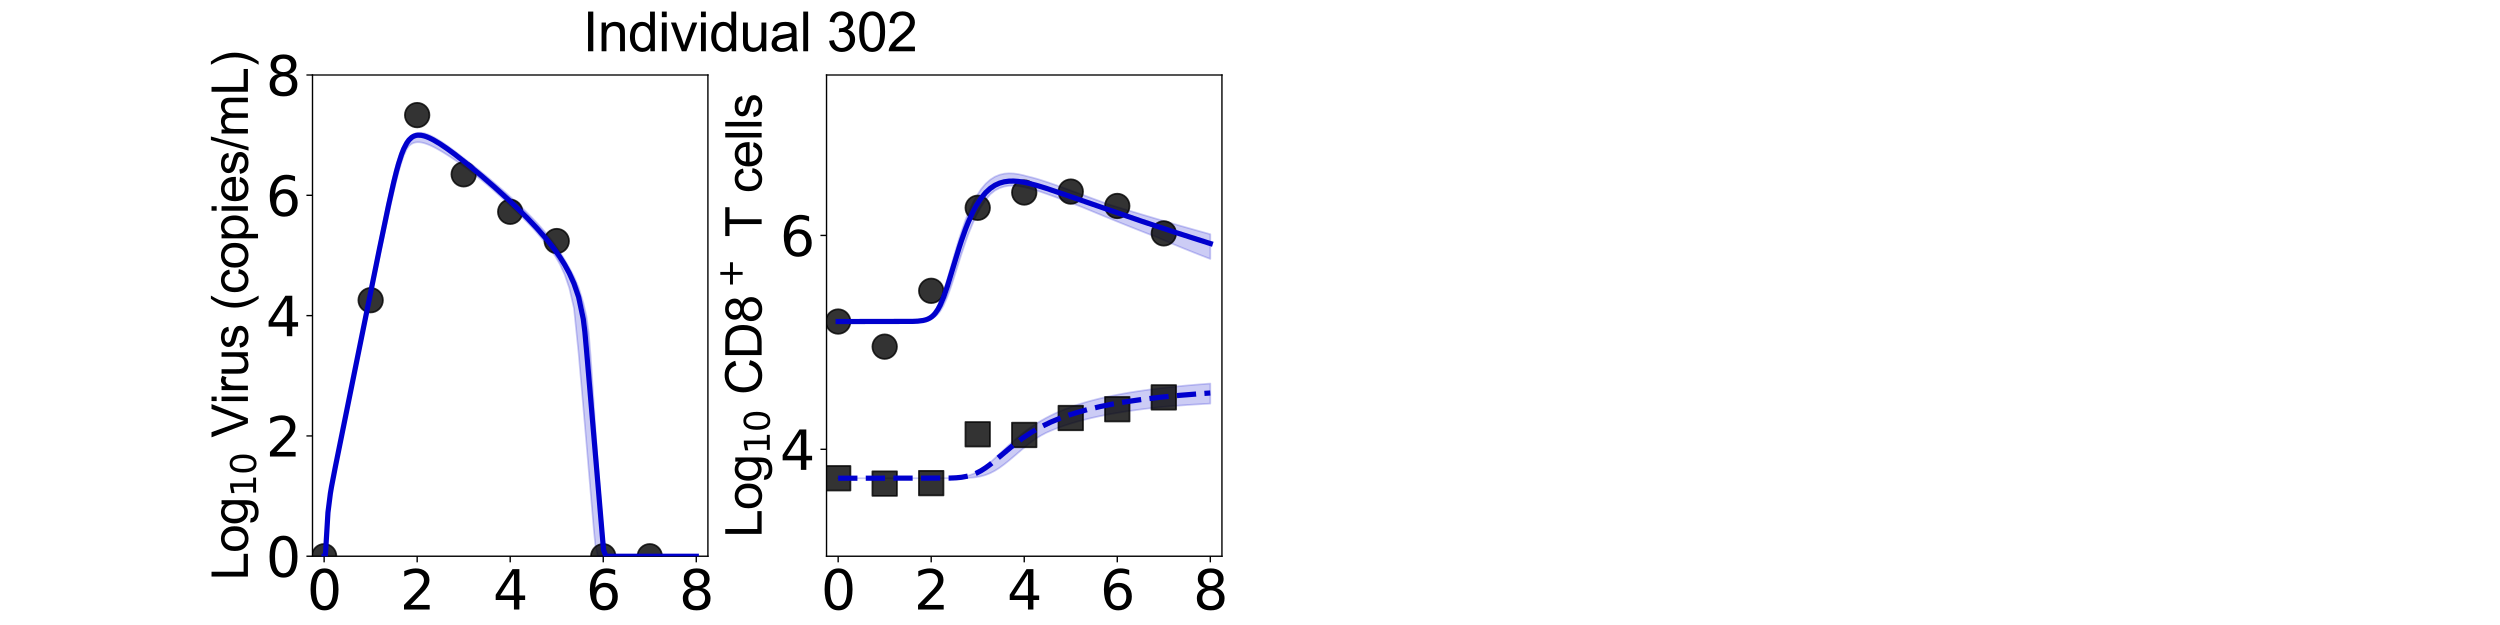 <?xml version="1.0" encoding="utf-8" standalone="no"?>
<!DOCTYPE svg PUBLIC "-//W3C//DTD SVG 1.1//EN"
  "http://www.w3.org/Graphics/SVG/1.1/DTD/svg11.dtd">
<svg xmlns:xlink="http://www.w3.org/1999/xlink" width="1440pt" height="360pt" viewBox="0 0 1440 360" xmlns="http://www.w3.org/2000/svg" version="1.1">
 <defs>
  <style type="text/css">*{stroke-linejoin: round; stroke-linecap: butt}</style>
 </defs>
 <g id="figure_1">
  <g id="patch_1">
   <path d="M 0 360 
L 1440 360 
L 1440 0 
L 0 0 
L 0 360 
z
" style="fill: none"/>
  </g>
  <g id="axes_1">
   <g id="patch_2">
    <path d="M 180 320.4 
L 407.755 320.4 
L 407.755 43.2 
L 180 43.2 
L 180 320.4 
z
" style="fill: none"/>
   </g>
   <g id="matplotlib.axis_1">
    <g id="xtick_1">
     <g id="line2d_1">
      <defs>
       <path id="m6533cc712d" d="M 0 0 
L 0 3.5 
" style="stroke: #000000; stroke-width: 0.8"/>
      </defs>
      <g>
       <use xlink:href="#m6533cc712d" x="186.699" y="320.4" style="stroke: #000000; stroke-width: 0.8"/>
      </g>
     </g>
     <g id="text_1">
      <!-- 0 -->
      <g transform="translate(176.773 351.107) scale(0.312 -0.312)">
       <defs>
        <path id="DejaVuSans-30" d="M 2034 4250 
Q 1547 4250 1301 3770 
Q 1056 3291 1056 2328 
Q 1056 1369 1301 889 
Q 1547 409 2034 409 
Q 2525 409 2770 889 
Q 3016 1369 3016 2328 
Q 3016 3291 2770 3770 
Q 2525 4250 2034 4250 
z
M 2034 4750 
Q 2819 4750 3233 4129 
Q 3647 3509 3647 2328 
Q 3647 1150 3233 529 
Q 2819 -91 2034 -91 
Q 1250 -91 836 529 
Q 422 1150 422 2328 
Q 422 3509 836 4129 
Q 1250 4750 2034 4750 
z
" transform="scale(0.016)"/>
       </defs>
       <use xlink:href="#DejaVuSans-30"/>
      </g>
     </g>
    </g>
    <g id="xtick_2">
     <g id="line2d_2">
      <g>
       <use xlink:href="#m6533cc712d" x="240.288" y="320.4" style="stroke: #000000; stroke-width: 0.8"/>
      </g>
     </g>
     <g id="text_2">
      <!-- 2 -->
      <g transform="translate(230.363 351.107) scale(0.312 -0.312)">
       <defs>
        <path id="DejaVuSans-32" d="M 1228 531 
L 3431 531 
L 3431 0 
L 469 0 
L 469 531 
Q 828 903 1448 1529 
Q 2069 2156 2228 2338 
Q 2531 2678 2651 2914 
Q 2772 3150 2772 3378 
Q 2772 3750 2511 3984 
Q 2250 4219 1831 4219 
Q 1534 4219 1204 4116 
Q 875 4013 500 3803 
L 500 4441 
Q 881 4594 1212 4672 
Q 1544 4750 1819 4750 
Q 2544 4750 2975 4387 
Q 3406 4025 3406 3419 
Q 3406 3131 3298 2873 
Q 3191 2616 2906 2266 
Q 2828 2175 2409 1742 
Q 1991 1309 1228 531 
z
" transform="scale(0.016)"/>
       </defs>
       <use xlink:href="#DejaVuSans-32"/>
      </g>
     </g>
    </g>
    <g id="xtick_3">
     <g id="line2d_3">
      <g>
       <use xlink:href="#m6533cc712d" x="293.878" y="320.4" style="stroke: #000000; stroke-width: 0.8"/>
      </g>
     </g>
     <g id="text_3">
      <!-- 4 -->
      <g transform="translate(283.952 351.107) scale(0.312 -0.312)">
       <defs>
        <path id="DejaVuSans-34" d="M 2419 4116 
L 825 1625 
L 2419 1625 
L 2419 4116 
z
M 2253 4666 
L 3047 4666 
L 3047 1625 
L 3713 1625 
L 3713 1100 
L 3047 1100 
L 3047 0 
L 2419 0 
L 2419 1100 
L 313 1100 
L 313 1709 
L 2253 4666 
z
" transform="scale(0.016)"/>
       </defs>
       <use xlink:href="#DejaVuSans-34"/>
      </g>
     </g>
    </g>
    <g id="xtick_4">
     <g id="line2d_4">
      <g>
       <use xlink:href="#m6533cc712d" x="347.467" y="320.4" style="stroke: #000000; stroke-width: 0.8"/>
      </g>
     </g>
     <g id="text_4">
      <!-- 6 -->
      <g transform="translate(337.541 351.107) scale(0.312 -0.312)">
       <defs>
        <path id="DejaVuSans-36" d="M 2113 2584 
Q 1688 2584 1439 2293 
Q 1191 2003 1191 1497 
Q 1191 994 1439 701 
Q 1688 409 2113 409 
Q 2538 409 2786 701 
Q 3034 994 3034 1497 
Q 3034 2003 2786 2293 
Q 2538 2584 2113 2584 
z
M 3366 4563 
L 3366 3988 
Q 3128 4100 2886 4159 
Q 2644 4219 2406 4219 
Q 1781 4219 1451 3797 
Q 1122 3375 1075 2522 
Q 1259 2794 1537 2939 
Q 1816 3084 2150 3084 
Q 2853 3084 3261 2657 
Q 3669 2231 3669 1497 
Q 3669 778 3244 343 
Q 2819 -91 2113 -91 
Q 1303 -91 875 529 
Q 447 1150 447 2328 
Q 447 3434 972 4092 
Q 1497 4750 2381 4750 
Q 2619 4750 2861 4703 
Q 3103 4656 3366 4563 
z
" transform="scale(0.016)"/>
       </defs>
       <use xlink:href="#DejaVuSans-36"/>
      </g>
     </g>
    </g>
    <g id="xtick_5">
     <g id="line2d_5">
      <g>
       <use xlink:href="#m6533cc712d" x="401.056" y="320.4" style="stroke: #000000; stroke-width: 0.8"/>
      </g>
     </g>
     <g id="text_5">
      <!-- 8 -->
      <g transform="translate(391.131 351.107) scale(0.312 -0.312)">
       <defs>
        <path id="DejaVuSans-38" d="M 2034 2216 
Q 1584 2216 1326 1975 
Q 1069 1734 1069 1313 
Q 1069 891 1326 650 
Q 1584 409 2034 409 
Q 2484 409 2743 651 
Q 3003 894 3003 1313 
Q 3003 1734 2745 1975 
Q 2488 2216 2034 2216 
z
M 1403 2484 
Q 997 2584 770 2862 
Q 544 3141 544 3541 
Q 544 4100 942 4425 
Q 1341 4750 2034 4750 
Q 2731 4750 3128 4425 
Q 3525 4100 3525 3541 
Q 3525 3141 3298 2862 
Q 3072 2584 2669 2484 
Q 3125 2378 3379 2068 
Q 3634 1759 3634 1313 
Q 3634 634 3220 271 
Q 2806 -91 2034 -91 
Q 1263 -91 848 271 
Q 434 634 434 1313 
Q 434 1759 690 2068 
Q 947 2378 1403 2484 
z
M 1172 3481 
Q 1172 3119 1398 2916 
Q 1625 2713 2034 2713 
Q 2441 2713 2670 2916 
Q 2900 3119 2900 3481 
Q 2900 3844 2670 4047 
Q 2441 4250 2034 4250 
Q 1625 4250 1398 4047 
Q 1172 3844 1172 3481 
z
" transform="scale(0.016)"/>
       </defs>
       <use xlink:href="#DejaVuSans-38"/>
      </g>
     </g>
    </g>
    <g id="text_6">
     <!-- Time (d) -->
     <g transform="translate(241.191 382.416) scale(0.286 -0.286)">
      <defs>
       <path id="ArialMT-54" d="M 1659 0 
L 1659 4041 
L 150 4041 
L 150 4581 
L 3781 4581 
L 3781 4041 
L 2266 4041 
L 2266 0 
L 1659 0 
z
" transform="scale(0.016)"/>
       <path id="ArialMT-69" d="M 425 3934 
L 425 4581 
L 988 4581 
L 988 3934 
L 425 3934 
z
M 425 0 
L 425 3319 
L 988 3319 
L 988 0 
L 425 0 
z
" transform="scale(0.016)"/>
       <path id="ArialMT-6d" d="M 422 0 
L 422 3319 
L 925 3319 
L 925 2853 
Q 1081 3097 1340 3245 
Q 1600 3394 1931 3394 
Q 2300 3394 2536 3241 
Q 2772 3088 2869 2813 
Q 3263 3394 3894 3394 
Q 4388 3394 4653 3120 
Q 4919 2847 4919 2278 
L 4919 0 
L 4359 0 
L 4359 2091 
Q 4359 2428 4304 2576 
Q 4250 2725 4106 2815 
Q 3963 2906 3769 2906 
Q 3419 2906 3187 2673 
Q 2956 2441 2956 1928 
L 2956 0 
L 2394 0 
L 2394 2156 
Q 2394 2531 2256 2718 
Q 2119 2906 1806 2906 
Q 1569 2906 1367 2781 
Q 1166 2656 1075 2415 
Q 984 2175 984 1722 
L 984 0 
L 422 0 
z
" transform="scale(0.016)"/>
       <path id="ArialMT-65" d="M 2694 1069 
L 3275 997 
Q 3138 488 2766 206 
Q 2394 -75 1816 -75 
Q 1088 -75 661 373 
Q 234 822 234 1631 
Q 234 2469 665 2931 
Q 1097 3394 1784 3394 
Q 2450 3394 2872 2941 
Q 3294 2488 3294 1666 
Q 3294 1616 3291 1516 
L 816 1516 
Q 847 969 1125 678 
Q 1403 388 1819 388 
Q 2128 388 2347 550 
Q 2566 713 2694 1069 
z
M 847 1978 
L 2700 1978 
Q 2663 2397 2488 2606 
Q 2219 2931 1791 2931 
Q 1403 2931 1139 2672 
Q 875 2413 847 1978 
z
" transform="scale(0.016)"/>
       <path id="ArialMT-20" transform="scale(0.016)"/>
       <path id="ArialMT-28" d="M 1497 -1347 
Q 1031 -759 709 28 
Q 388 816 388 1659 
Q 388 2403 628 3084 
Q 909 3875 1497 4659 
L 1900 4659 
Q 1522 4009 1400 3731 
Q 1209 3300 1100 2831 
Q 966 2247 966 1656 
Q 966 153 1900 -1347 
L 1497 -1347 
z
" transform="scale(0.016)"/>
       <path id="ArialMT-64" d="M 2575 0 
L 2575 419 
Q 2259 -75 1647 -75 
Q 1250 -75 917 144 
Q 584 363 401 755 
Q 219 1147 219 1656 
Q 219 2153 384 2558 
Q 550 2963 881 3178 
Q 1213 3394 1622 3394 
Q 1922 3394 2156 3267 
Q 2391 3141 2538 2938 
L 2538 4581 
L 3097 4581 
L 3097 0 
L 2575 0 
z
M 797 1656 
Q 797 1019 1065 703 
Q 1334 388 1700 388 
Q 2069 388 2326 689 
Q 2584 991 2584 1609 
Q 2584 2291 2321 2609 
Q 2059 2928 1675 2928 
Q 1300 2928 1048 2622 
Q 797 2316 797 1656 
z
" transform="scale(0.016)"/>
       <path id="ArialMT-29" d="M 791 -1347 
L 388 -1347 
Q 1322 153 1322 1656 
Q 1322 2244 1188 2822 
Q 1081 3291 891 3722 
Q 769 4003 388 4659 
L 791 4659 
Q 1378 3875 1659 3084 
Q 1900 2403 1900 1659 
Q 1900 816 1576 28 
Q 1253 -759 791 -1347 
z
" transform="scale(0.016)"/>
      </defs>
      <use xlink:href="#ArialMT-54"/>
      <use xlink:href="#ArialMT-69" transform="translate(57.334 0)"/>
      <use xlink:href="#ArialMT-6d" transform="translate(79.551 0)"/>
      <use xlink:href="#ArialMT-65" transform="translate(162.852 0)"/>
      <use xlink:href="#ArialMT-20" transform="translate(218.467 0)"/>
      <use xlink:href="#ArialMT-28" transform="translate(246.25 0)"/>
      <use xlink:href="#ArialMT-64" transform="translate(279.551 0)"/>
      <use xlink:href="#ArialMT-29" transform="translate(335.166 0)"/>
     </g>
    </g>
   </g>
   <g id="matplotlib.axis_2">
    <g id="ytick_1">
     <g id="line2d_6">
      <defs>
       <path id="md45d9831b0" d="M 0 0 
L -3.5 0 
" style="stroke: #000000; stroke-width: 0.8"/>
      </defs>
      <g>
       <use xlink:href="#md45d9831b0" x="180" y="320.4" style="stroke: #000000; stroke-width: 0.8"/>
      </g>
     </g>
     <g id="text_7">
      <!-- 0 -->
      <g transform="translate(153.149 332.254) scale(0.312 -0.312)">
       <use xlink:href="#DejaVuSans-30"/>
      </g>
     </g>
    </g>
    <g id="ytick_2">
     <g id="line2d_7">
      <g>
       <use xlink:href="#md45d9831b0" x="180" y="251.1" style="stroke: #000000; stroke-width: 0.8"/>
      </g>
     </g>
     <g id="text_8">
      <!-- 2 -->
      <g transform="translate(153.149 262.954) scale(0.312 -0.312)">
       <use xlink:href="#DejaVuSans-32"/>
      </g>
     </g>
    </g>
    <g id="ytick_3">
     <g id="line2d_8">
      <g>
       <use xlink:href="#md45d9831b0" x="180" y="181.8" style="stroke: #000000; stroke-width: 0.8"/>
      </g>
     </g>
     <g id="text_9">
      <!-- 4 -->
      <g transform="translate(153.149 193.654) scale(0.312 -0.312)">
       <use xlink:href="#DejaVuSans-34"/>
      </g>
     </g>
    </g>
    <g id="ytick_4">
     <g id="line2d_9">
      <g>
       <use xlink:href="#md45d9831b0" x="180" y="112.5" style="stroke: #000000; stroke-width: 0.8"/>
      </g>
     </g>
     <g id="text_10">
      <!-- 6 -->
      <g transform="translate(153.149 124.354) scale(0.312 -0.312)">
       <use xlink:href="#DejaVuSans-36"/>
      </g>
     </g>
    </g>
    <g id="ytick_5">
     <g id="line2d_10">
      <g>
       <use xlink:href="#md45d9831b0" x="180" y="43.2" style="stroke: #000000; stroke-width: 0.8"/>
      </g>
     </g>
     <g id="text_11">
      <!-- 8 -->
      <g transform="translate(153.149 55.054) scale(0.312 -0.312)">
       <use xlink:href="#DejaVuSans-38"/>
      </g>
     </g>
    </g>
    <g id="text_12">
     <!-- Log$_{10}$ Virus (copies/mL) -->
     <g transform="translate(142.857 334.238) rotate(-90) scale(0.286 -0.286)">
      <defs>
       <path id="ArialMT-4c" d="M 469 0 
L 469 4581 
L 1075 4581 
L 1075 541 
L 3331 541 
L 3331 0 
L 469 0 
z
" transform="scale(0.016)"/>
       <path id="ArialMT-6f" d="M 213 1659 
Q 213 2581 725 3025 
Q 1153 3394 1769 3394 
Q 2453 3394 2887 2945 
Q 3322 2497 3322 1706 
Q 3322 1066 3130 698 
Q 2938 331 2570 128 
Q 2203 -75 1769 -75 
Q 1072 -75 642 372 
Q 213 819 213 1659 
z
M 791 1659 
Q 791 1022 1069 705 
Q 1347 388 1769 388 
Q 2188 388 2466 706 
Q 2744 1025 2744 1678 
Q 2744 2294 2464 2611 
Q 2184 2928 1769 2928 
Q 1347 2928 1069 2612 
Q 791 2297 791 1659 
z
" transform="scale(0.016)"/>
       <path id="ArialMT-67" d="M 319 -275 
L 866 -356 
Q 900 -609 1056 -725 
Q 1266 -881 1628 -881 
Q 2019 -881 2231 -725 
Q 2444 -569 2519 -288 
Q 2563 -116 2559 434 
Q 2191 0 1641 0 
Q 956 0 581 494 
Q 206 988 206 1678 
Q 206 2153 378 2554 
Q 550 2956 876 3175 
Q 1203 3394 1644 3394 
Q 2231 3394 2613 2919 
L 2613 3319 
L 3131 3319 
L 3131 450 
Q 3131 -325 2973 -648 
Q 2816 -972 2473 -1159 
Q 2131 -1347 1631 -1347 
Q 1038 -1347 672 -1080 
Q 306 -813 319 -275 
z
M 784 1719 
Q 784 1066 1043 766 
Q 1303 466 1694 466 
Q 2081 466 2343 764 
Q 2606 1063 2606 1700 
Q 2606 2309 2336 2618 
Q 2066 2928 1684 2928 
Q 1309 2928 1046 2623 
Q 784 2319 784 1719 
z
" transform="scale(0.016)"/>
       <path id="DejaVuSans-31" d="M 794 531 
L 1825 531 
L 1825 4091 
L 703 3866 
L 703 4441 
L 1819 4666 
L 2450 4666 
L 2450 531 
L 3481 531 
L 3481 0 
L 794 0 
L 794 531 
z
" transform="scale(0.016)"/>
       <path id="ArialMT-56" d="M 1803 0 
L 28 4581 
L 684 4581 
L 1875 1253 
Q 2019 853 2116 503 
Q 2222 878 2363 1253 
L 3600 4581 
L 4219 4581 
L 2425 0 
L 1803 0 
z
" transform="scale(0.016)"/>
       <path id="ArialMT-72" d="M 416 0 
L 416 3319 
L 922 3319 
L 922 2816 
Q 1116 3169 1280 3281 
Q 1444 3394 1641 3394 
Q 1925 3394 2219 3213 
L 2025 2691 
Q 1819 2813 1613 2813 
Q 1428 2813 1281 2702 
Q 1134 2591 1072 2394 
Q 978 2094 978 1738 
L 978 0 
L 416 0 
z
" transform="scale(0.016)"/>
       <path id="ArialMT-75" d="M 2597 0 
L 2597 488 
Q 2209 -75 1544 -75 
Q 1250 -75 995 37 
Q 741 150 617 320 
Q 494 491 444 738 
Q 409 903 409 1263 
L 409 3319 
L 972 3319 
L 972 1478 
Q 972 1038 1006 884 
Q 1059 663 1231 536 
Q 1403 409 1656 409 
Q 1909 409 2131 539 
Q 2353 669 2445 892 
Q 2538 1116 2538 1541 
L 2538 3319 
L 3100 3319 
L 3100 0 
L 2597 0 
z
" transform="scale(0.016)"/>
       <path id="ArialMT-73" d="M 197 991 
L 753 1078 
Q 800 744 1014 566 
Q 1228 388 1613 388 
Q 2000 388 2187 545 
Q 2375 703 2375 916 
Q 2375 1106 2209 1216 
Q 2094 1291 1634 1406 
Q 1016 1563 777 1677 
Q 538 1791 414 1992 
Q 291 2194 291 2438 
Q 291 2659 392 2848 
Q 494 3038 669 3163 
Q 800 3259 1026 3326 
Q 1253 3394 1513 3394 
Q 1903 3394 2198 3281 
Q 2494 3169 2634 2976 
Q 2775 2784 2828 2463 
L 2278 2388 
Q 2241 2644 2061 2787 
Q 1881 2931 1553 2931 
Q 1166 2931 1000 2803 
Q 834 2675 834 2503 
Q 834 2394 903 2306 
Q 972 2216 1119 2156 
Q 1203 2125 1616 2013 
Q 2213 1853 2448 1751 
Q 2684 1650 2818 1456 
Q 2953 1263 2953 975 
Q 2953 694 2789 445 
Q 2625 197 2315 61 
Q 2006 -75 1616 -75 
Q 969 -75 630 194 
Q 291 463 197 991 
z
" transform="scale(0.016)"/>
       <path id="ArialMT-63" d="M 2588 1216 
L 3141 1144 
Q 3050 572 2676 248 
Q 2303 -75 1759 -75 
Q 1078 -75 664 370 
Q 250 816 250 1647 
Q 250 2184 428 2587 
Q 606 2991 970 3192 
Q 1334 3394 1763 3394 
Q 2303 3394 2647 3120 
Q 2991 2847 3088 2344 
L 2541 2259 
Q 2463 2594 2264 2762 
Q 2066 2931 1784 2931 
Q 1359 2931 1093 2626 
Q 828 2322 828 1663 
Q 828 994 1084 691 
Q 1341 388 1753 388 
Q 2084 388 2306 591 
Q 2528 794 2588 1216 
z
" transform="scale(0.016)"/>
       <path id="ArialMT-70" d="M 422 -1272 
L 422 3319 
L 934 3319 
L 934 2888 
Q 1116 3141 1344 3267 
Q 1572 3394 1897 3394 
Q 2322 3394 2647 3175 
Q 2972 2956 3137 2557 
Q 3303 2159 3303 1684 
Q 3303 1175 3120 767 
Q 2938 359 2589 142 
Q 2241 -75 1856 -75 
Q 1575 -75 1351 44 
Q 1128 163 984 344 
L 984 -1272 
L 422 -1272 
z
M 931 1641 
Q 931 1000 1190 694 
Q 1450 388 1819 388 
Q 2194 388 2461 705 
Q 2728 1022 2728 1688 
Q 2728 2322 2467 2637 
Q 2206 2953 1844 2953 
Q 1484 2953 1207 2617 
Q 931 2281 931 1641 
z
" transform="scale(0.016)"/>
       <path id="ArialMT-2f" d="M 0 -78 
L 1328 4659 
L 1778 4659 
L 453 -78 
L 0 -78 
z
" transform="scale(0.016)"/>
      </defs>
      <use xlink:href="#ArialMT-4c" transform="translate(0 0.203)"/>
      <use xlink:href="#ArialMT-6f" transform="translate(55.615 0.203)"/>
      <use xlink:href="#ArialMT-67" transform="translate(111.23 0.203)"/>
      <use xlink:href="#DejaVuSans-31" transform="translate(167.803 -16.203) scale(0.7)"/>
      <use xlink:href="#DejaVuSans-30" transform="translate(212.339 -16.203) scale(0.7)"/>
      <use xlink:href="#ArialMT-20" transform="translate(259.609 0.203)"/>
      <use xlink:href="#ArialMT-56" transform="translate(287.393 0.203)"/>
      <use xlink:href="#ArialMT-69" transform="translate(354.092 0.203)"/>
      <use xlink:href="#ArialMT-72" transform="translate(376.309 0.203)"/>
      <use xlink:href="#ArialMT-75" transform="translate(409.609 0.203)"/>
      <use xlink:href="#ArialMT-73" transform="translate(465.225 0.203)"/>
      <use xlink:href="#ArialMT-20" transform="translate(515.225 0.203)"/>
      <use xlink:href="#ArialMT-28" transform="translate(543.008 0.203)"/>
      <use xlink:href="#ArialMT-63" transform="translate(576.309 0.203)"/>
      <use xlink:href="#ArialMT-6f" transform="translate(626.309 0.203)"/>
      <use xlink:href="#ArialMT-70" transform="translate(681.924 0.203)"/>
      <use xlink:href="#ArialMT-69" transform="translate(737.539 0.203)"/>
      <use xlink:href="#ArialMT-65" transform="translate(759.756 0.203)"/>
      <use xlink:href="#ArialMT-73" transform="translate(815.371 0.203)"/>
      <use xlink:href="#ArialMT-2f" transform="translate(865.371 0.203)"/>
      <use xlink:href="#ArialMT-6d" transform="translate(893.154 0.203)"/>
      <use xlink:href="#ArialMT-4c" transform="translate(976.455 0.203)"/>
      <use xlink:href="#ArialMT-29" transform="translate(1032.07 0.203)"/>
     </g>
    </g>
   </g>
   <g id="patch_3">
    <path d="M 180 320.4 
L 180 43.2 
" style="fill: none; stroke: #000000; stroke-width: 0.8; stroke-linejoin: miter; stroke-linecap: square"/>
   </g>
   <g id="patch_4">
    <path d="M 407.755 320.4 
L 407.755 43.2 
" style="fill: none; stroke: #000000; stroke-width: 0.8; stroke-linejoin: miter; stroke-linecap: square"/>
   </g>
   <g id="patch_5">
    <path d="M 180 320.4 
L 407.755 320.4 
" style="fill: none; stroke: #000000; stroke-width: 0.8; stroke-linejoin: miter; stroke-linecap: square"/>
   </g>
   <g id="patch_6">
    <path d="M 180 43.2 
L 407.755 43.2 
" style="fill: none; stroke: #000000; stroke-width: 0.8; stroke-linejoin: miter; stroke-linecap: square"/>
   </g>
   <g id="FillBetweenPolyCollection_1">
    <defs>
     <path id="m4155eaa8cc" d="M 186.699 -39.6 
L 186.699 -39.6 
L 186.699 -39.6 
L 186.702 -39.6 
L 186.732 -39.6 
L 186.894 -39.6 
L 186.997 -39.6 
L 187.39 -39.6 
L 187.627 -41.28 
L 188.434 -56.499 
L 188.903 -61.919 
L 190.297 -72.703 
L 190.942 -76.484 
L 192.411 -84.314 
L 193.176 -88.189 
L 194.66 -95.685 
L 195.519 -99.952 
L 197.014 -107.278 
L 197.944 -111.82 
L 199.439 -119.148 
L 200.425 -123.964 
L 201.914 -131.269 
L 202.941 -136.286 
L 204.423 -143.55 
L 205.479 -148.707 
L 207.096 -156.651 
L 208.135 -161.727 
L 209.566 -168.734 
L 210.645 -174.004 
L 212.203 -181.519 
L 213.279 -186.677 
L 214.739 -193.679 
L 215.843 -198.96 
L 217.418 -206.499 
L 218.515 -211.729 
L 219.998 -218.774 
L 221.125 -224.091 
L 222.733 -231.606 
L 223.868 -236.839 
L 225.615 -244.674 
L 226.754 -249.633 
L 228.358 -256.191 
L 229.555 -260.778 
L 231.309 -266.665 
L 232.534 -270.286 
L 234.283 -274.119 
L 235.562 -275.941 
L 237.129 -277.157 
L 238.324 -277.693 
L 239.573 -277.997 
L 240.659 -278.081 
L 241.763 -278.038 
L 242.634 -277.92 
L 243.465 -277.754 
L 244.187 -277.57 
L 244.916 -277.355 
L 245.52 -277.147 
L 246.764 -276.684 
L 247.487 -276.378 
L 248.833 -275.77 
L 249.662 -275.363 
L 251.084 -274.629 
L 252.019 -274.117 
L 253.545 -273.249 
L 254.609 -272.617 
L 256.402 -271.519 
L 257.676 -270.71 
L 260.014 -269.187 
L 261.654 -268.085 
L 264.334 -266.244 
L 266.291 -264.867 
L 268.97 -262.913 
L 271.65 -260.835 
L 274.329 -258.719 
L 277.009 -256.566 
L 279.688 -254.378 
L 282.368 -252.077 
L 285.047 -249.7 
L 287.727 -247.286 
L 290.406 -244.833 
L 293.086 -242.338 
L 295.765 -239.796 
L 298.445 -237.203 
L 301.124 -234.552 
L 303.804 -231.836 
L 306.483 -229.042 
L 309.162 -226.046 
L 311.842 -222.899 
L 314.521 -219.593 
L 317.201 -216.086 
L 319.88 -212.318 
L 322.56 -207.701 
L 325.239 -201.854 
L 327.919 -194.079 
L 330.598 -182.539 
L 333.278 -156.617 
L 335.957 -125.921 
L 336.493 -119.713 
L 336.878 -115.257 
L 337.089 -112.806 
L 337.22 -111.291 
L 337.223 -111.25 
L 337.259 -110.84 
L 337.299 -110.371 
L 337.364 -109.618 
L 337.429 -108.865 
L 337.517 -107.849 
L 337.605 -106.827 
L 337.732 -105.357 
L 337.924 -103.132 
L 338.643 -94.739 
L 339.151 -88.806 
L 340.201 -76.557 
L 340.88 -68.619 
L 342.143 -53.859 
L 342.953 -45.832 
L 344.323 -39.6 
L 345.231 -39.6 
L 346.641 -39.6 
L 347.623 -39.6 
L 349.049 -39.6 
L 350.102 -39.6 
L 351.593 -39.6 
L 352.798 -39.6 
L 354.657 -39.6 
L 356.516 -39.6 
L 359.195 -39.6 
L 361.875 -39.6 
L 364.554 -39.6 
L 367.234 -39.6 
L 369.913 -39.6 
L 372.593 -39.6 
L 375.272 -39.6 
L 377.952 -39.6 
L 380.631 -39.6 
L 383.311 -39.6 
L 385.99 -39.6 
L 388.67 -39.6 
L 391.349 -39.6 
L 394.029 -39.6 
L 396.708 -39.6 
L 399.388 -39.6 
L 401.056 -39.6 
L 401.056 -39.6 
L 401.056 -39.6 
L 399.388 -39.6 
L 396.708 -39.6 
L 394.029 -39.6 
L 391.349 -39.6 
L 388.67 -39.6 
L 385.99 -39.6 
L 383.311 -39.6 
L 380.631 -39.6 
L 377.952 -39.6 
L 375.272 -39.6 
L 372.593 -39.6 
L 369.913 -39.6 
L 367.234 -39.6 
L 364.554 -39.6 
L 361.875 -39.6 
L 359.195 -39.6 
L 356.516 -39.6 
L 354.657 -39.6 
L 352.798 -39.6 
L 351.593 -39.6 
L 350.102 -39.6 
L 349.049 -41.202 
L 347.623 -51.261 
L 346.641 -63.226 
L 345.231 -81.385 
L 344.323 -93.099 
L 342.953 -113.11 
L 342.143 -125.607 
L 340.88 -144.783 
L 340.201 -154.89 
L 339.151 -167.748 
L 338.643 -171.549 
L 337.924 -176.888 
L 337.732 -178.093 
L 337.605 -178.64 
L 337.517 -179.021 
L 337.429 -179.398 
L 337.364 -179.679 
L 337.299 -179.959 
L 337.259 -180.134 
L 337.223 -180.286 
L 337.22 -180.301 
L 337.089 -180.865 
L 336.878 -181.777 
L 336.493 -183.437 
L 335.957 -185.749 
L 333.278 -194.489 
L 330.598 -200.739 
L 327.919 -205.77 
L 325.239 -210.357 
L 322.56 -214.812 
L 319.88 -218.76 
L 317.201 -222.348 
L 314.521 -225.67 
L 311.842 -228.786 
L 309.162 -231.739 
L 306.483 -234.573 
L 303.804 -237.303 
L 301.124 -239.939 
L 298.445 -242.496 
L 295.765 -244.983 
L 293.086 -247.408 
L 290.406 -249.778 
L 287.727 -252.097 
L 285.047 -254.406 
L 282.368 -256.684 
L 279.688 -258.922 
L 277.009 -261.12 
L 274.329 -263.28 
L 271.65 -265.4 
L 268.97 -267.478 
L 266.291 -269.548 
L 264.334 -271.085 
L 261.654 -273.142 
L 260.014 -274.36 
L 257.676 -276.05 
L 256.402 -276.932 
L 254.609 -278.133 
L 253.545 -278.809 
L 252.019 -279.742 
L 251.084 -280.275 
L 249.662 -281.071 
L 248.833 -281.491 
L 247.487 -282.129 
L 246.764 -282.434 
L 245.52 -282.886 
L 244.916 -283.067 
L 244.187 -283.248 
L 243.465 -283.385 
L 242.634 -283.493 
L 241.763 -283.536 
L 240.659 -283.445 
L 239.573 -283.191 
L 238.324 -282.674 
L 237.129 -281.995 
L 235.562 -280.804 
L 234.283 -279.447 
L 232.534 -276.606 
L 231.309 -274.01 
L 229.555 -269.082 
L 228.358 -265.142 
L 226.754 -258.974 
L 225.615 -254.225 
L 223.868 -246.344 
L 222.733 -241.031 
L 221.125 -233.243 
L 219.998 -227.706 
L 218.515 -220.318 
L 217.418 -214.828 
L 215.843 -206.885 
L 214.739 -201.315 
L 213.279 -193.924 
L 212.203 -188.481 
L 210.645 -180.564 
L 209.566 -175.096 
L 208.135 -167.833 
L 207.096 -162.57 
L 205.479 -154.336 
L 204.423 -148.984 
L 202.941 -141.453 
L 201.914 -136.249 
L 200.425 -128.675 
L 199.439 -123.68 
L 197.944 -116.081 
L 197.014 -111.37 
L 195.519 -103.772 
L 194.66 -99.435 
L 193.176 -91.978 
L 192.411 -88.187 
L 190.942 -80.447 
L 190.297 -76.55 
L 188.903 -65.472 
L 188.434 -59.794 
L 187.627 -44.325 
L 187.39 -39.863 
L 186.997 -39.6 
L 186.894 -39.6 
L 186.732 -39.6 
L 186.702 -39.6 
L 186.699 -39.6 
L 186.699 -39.6 
z
" style="stroke: #0000cd; stroke-opacity: 0.2"/>
    </defs>
    <g clip-path="url(#pcd1fc0120c)">
     <use xlink:href="#m4155eaa8cc" x="0" y="360" style="fill: #0000cd; fill-opacity: 0.2; stroke: #0000cd; stroke-opacity: 0.2"/>
    </g>
   </g>
   <g id="PathCollection_1">
    <defs>
     <path id="mb2ca8046a0" d="M 0 7.071 
C 1.875 7.071 3.674 6.326 5 5 
C 6.326 3.674 7.071 1.875 7.071 0 
C 7.071 -1.875 6.326 -3.674 5 -5 
C 3.674 -6.326 1.875 -7.071 0 -7.071 
C -1.875 -7.071 -3.674 -6.326 -5 -5 
C -6.326 -3.674 -7.071 -1.875 -7.071 0 
C -7.071 1.875 -6.326 3.674 -5 5 
C -3.674 6.326 -1.875 7.071 0 7.071 
z
" style="stroke: #000000; stroke-opacity: 0.8"/>
    </defs>
    <g clip-path="url(#pcd1fc0120c)">
     <use xlink:href="#mb2ca8046a0" x="186.699" y="320.4" style="fill-opacity: 0.8; stroke: #000000; stroke-opacity: 0.8"/>
     <use xlink:href="#mb2ca8046a0" x="213.493" y="172.91" style="fill-opacity: 0.8; stroke: #000000; stroke-opacity: 0.8"/>
     <use xlink:href="#mb2ca8046a0" x="240.288" y="66.301" style="fill-opacity: 0.8; stroke: #000000; stroke-opacity: 0.8"/>
     <use xlink:href="#mb2ca8046a0" x="267.083" y="100.407" style="fill-opacity: 0.8; stroke: #000000; stroke-opacity: 0.8"/>
     <use xlink:href="#mb2ca8046a0" x="293.878" y="121.986" style="fill-opacity: 0.8; stroke: #000000; stroke-opacity: 0.8"/>
     <use xlink:href="#mb2ca8046a0" x="320.672" y="138.842" style="fill-opacity: 0.8; stroke: #000000; stroke-opacity: 0.8"/>
     <use xlink:href="#mb2ca8046a0" x="347.467" y="320.4" style="fill-opacity: 0.8; stroke: #000000; stroke-opacity: 0.8"/>
     <use xlink:href="#mb2ca8046a0" x="374.262" y="320.4" style="fill-opacity: 0.8; stroke: #000000; stroke-opacity: 0.8"/>
    </g>
   </g>
   <g id="line2d_11">
    <path d="M 186.699 320.4 
L 187.39 320.4 
L 188.903 295.183 
L 190.297 284.211 
L 190.942 280.405 
L 193.176 268.827 
L 218.515 143.581 
L 223.868 117.919 
L 226.754 105.115 
L 228.358 98.694 
L 229.555 94.373 
L 231.309 88.934 
L 232.534 85.83 
L 234.283 82.429 
L 235.562 80.644 
L 237.129 79.157 
L 238.324 78.447 
L 239.573 78.019 
L 240.659 77.856 
L 242.634 77.944 
L 244.187 78.278 
L 245.52 78.705 
L 247.487 79.519 
L 249.662 80.615 
L 253.545 82.93 
L 257.676 85.731 
L 261.654 88.643 
L 268.97 94.352 
L 277.009 100.993 
L 285.047 107.953 
L 293.086 115.248 
L 298.445 120.34 
L 303.804 125.672 
L 309.162 131.328 
L 314.521 137.455 
L 317.201 140.768 
L 319.88 144.313 
L 322.56 148.165 
L 325.239 152.445 
L 327.919 157.354 
L 330.598 163.276 
L 333.278 171.093 
L 335.957 183.686 
L 336.878 191.117 
L 337.924 202.772 
L 344.323 277.799 
L 347.623 316.732 
L 349.049 320.4 
L 401.056 320.4 
L 401.056 320.4 
" clip-path="url(#pcd1fc0120c)" style="fill: none; stroke: #0000cd; stroke-width: 3; stroke-linecap: square"/>
   </g>
  </g>
  <g id="axes_2">
   <g id="patch_7">
    <path d="M 476.082 320.4 
L 703.837 320.4 
L 703.837 43.2 
L 476.082 43.2 
L 476.082 320.4 
z
" style="fill: none"/>
   </g>
   <g id="matplotlib.axis_3">
    <g id="xtick_6">
     <g id="line2d_12">
      <g>
       <use xlink:href="#m6533cc712d" x="482.78" y="320.4" style="stroke: #000000; stroke-width: 0.8"/>
      </g>
     </g>
     <g id="text_13">
      <!-- 0 -->
      <g transform="translate(472.855 351.107) scale(0.312 -0.312)">
       <use xlink:href="#DejaVuSans-30"/>
      </g>
     </g>
    </g>
    <g id="xtick_7">
     <g id="line2d_13">
      <g>
       <use xlink:href="#m6533cc712d" x="536.37" y="320.4" style="stroke: #000000; stroke-width: 0.8"/>
      </g>
     </g>
     <g id="text_14">
      <!-- 2 -->
      <g transform="translate(526.444 351.107) scale(0.312 -0.312)">
       <use xlink:href="#DejaVuSans-32"/>
      </g>
     </g>
    </g>
    <g id="xtick_8">
     <g id="line2d_14">
      <g>
       <use xlink:href="#m6533cc712d" x="589.959" y="320.4" style="stroke: #000000; stroke-width: 0.8"/>
      </g>
     </g>
     <g id="text_15">
      <!-- 4 -->
      <g transform="translate(580.034 351.107) scale(0.312 -0.312)">
       <use xlink:href="#DejaVuSans-34"/>
      </g>
     </g>
    </g>
    <g id="xtick_9">
     <g id="line2d_15">
      <g>
       <use xlink:href="#m6533cc712d" x="643.549" y="320.4" style="stroke: #000000; stroke-width: 0.8"/>
      </g>
     </g>
     <g id="text_16">
      <!-- 6 -->
      <g transform="translate(633.623 351.107) scale(0.312 -0.312)">
       <use xlink:href="#DejaVuSans-36"/>
      </g>
     </g>
    </g>
    <g id="xtick_10">
     <g id="line2d_16">
      <g>
       <use xlink:href="#m6533cc712d" x="697.138" y="320.4" style="stroke: #000000; stroke-width: 0.8"/>
      </g>
     </g>
     <g id="text_17">
      <!-- 8 -->
      <g transform="translate(687.213 351.107) scale(0.312 -0.312)">
       <use xlink:href="#DejaVuSans-38"/>
      </g>
     </g>
    </g>
    <g id="text_18">
     <!-- Time (d) -->
     <g transform="translate(537.273 382.416) scale(0.286 -0.286)">
      <use xlink:href="#ArialMT-54"/>
      <use xlink:href="#ArialMT-69" transform="translate(57.334 0)"/>
      <use xlink:href="#ArialMT-6d" transform="translate(79.551 0)"/>
      <use xlink:href="#ArialMT-65" transform="translate(162.852 0)"/>
      <use xlink:href="#ArialMT-20" transform="translate(218.467 0)"/>
      <use xlink:href="#ArialMT-28" transform="translate(246.25 0)"/>
      <use xlink:href="#ArialMT-64" transform="translate(279.551 0)"/>
      <use xlink:href="#ArialMT-29" transform="translate(335.166 0)"/>
     </g>
    </g>
   </g>
   <g id="matplotlib.axis_4">
    <g id="ytick_6">
     <g id="line2d_17">
      <g>
       <use xlink:href="#md45d9831b0" x="476.082" y="258.8" style="stroke: #000000; stroke-width: 0.8"/>
      </g>
     </g>
     <g id="text_19">
      <!-- 4 -->
      <g transform="translate(449.231 270.654) scale(0.312 -0.312)">
       <use xlink:href="#DejaVuSans-34"/>
      </g>
     </g>
    </g>
    <g id="ytick_7">
     <g id="line2d_18">
      <g>
       <use xlink:href="#md45d9831b0" x="476.082" y="135.6" style="stroke: #000000; stroke-width: 0.8"/>
      </g>
     </g>
     <g id="text_20">
      <!-- 6 -->
      <g transform="translate(449.231 147.454) scale(0.312 -0.312)">
       <use xlink:href="#DejaVuSans-36"/>
      </g>
     </g>
    </g>
    <g id="text_21">
     <!-- Log$_{10}$ CD8$^+$ T cells -->
     <g transform="translate(438.939 309.642) rotate(-90) scale(0.286 -0.286)">
      <defs>
       <path id="ArialMT-43" d="M 3763 1606 
L 4369 1453 
Q 4178 706 3683 314 
Q 3188 -78 2472 -78 
Q 1731 -78 1267 223 
Q 803 525 561 1097 
Q 319 1669 319 2325 
Q 319 3041 592 3573 
Q 866 4106 1370 4382 
Q 1875 4659 2481 4659 
Q 3169 4659 3637 4309 
Q 4106 3959 4291 3325 
L 3694 3184 
Q 3534 3684 3231 3912 
Q 2928 4141 2469 4141 
Q 1941 4141 1586 3887 
Q 1231 3634 1087 3207 
Q 944 2781 944 2328 
Q 944 1744 1114 1308 
Q 1284 872 1643 656 
Q 2003 441 2422 441 
Q 2931 441 3284 734 
Q 3638 1028 3763 1606 
z
" transform="scale(0.016)"/>
       <path id="ArialMT-44" d="M 494 0 
L 494 4581 
L 2072 4581 
Q 2606 4581 2888 4516 
Q 3281 4425 3559 4188 
Q 3922 3881 4101 3404 
Q 4281 2928 4281 2316 
Q 4281 1794 4159 1391 
Q 4038 988 3847 723 
Q 3656 459 3429 307 
Q 3203 156 2883 78 
Q 2563 0 2147 0 
L 494 0 
z
M 1100 541 
L 2078 541 
Q 2531 541 2789 625 
Q 3047 709 3200 863 
Q 3416 1078 3536 1442 
Q 3656 1806 3656 2325 
Q 3656 3044 3420 3430 
Q 3184 3816 2847 3947 
Q 2603 4041 2063 4041 
L 1100 4041 
L 1100 541 
z
" transform="scale(0.016)"/>
       <path id="ArialMT-38" d="M 1131 2484 
Q 781 2613 612 2850 
Q 444 3088 444 3419 
Q 444 3919 803 4259 
Q 1163 4600 1759 4600 
Q 2359 4600 2725 4251 
Q 3091 3903 3091 3403 
Q 3091 3084 2923 2848 
Q 2756 2613 2416 2484 
Q 2838 2347 3058 2040 
Q 3278 1734 3278 1309 
Q 3278 722 2862 322 
Q 2447 -78 1769 -78 
Q 1091 -78 675 323 
Q 259 725 259 1325 
Q 259 1772 486 2073 
Q 713 2375 1131 2484 
z
M 1019 3438 
Q 1019 3113 1228 2906 
Q 1438 2700 1772 2700 
Q 2097 2700 2305 2904 
Q 2513 3109 2513 3406 
Q 2513 3716 2298 3927 
Q 2084 4138 1766 4138 
Q 1444 4138 1231 3931 
Q 1019 3725 1019 3438 
z
M 838 1322 
Q 838 1081 952 856 
Q 1066 631 1291 507 
Q 1516 384 1775 384 
Q 2178 384 2440 643 
Q 2703 903 2703 1303 
Q 2703 1709 2433 1975 
Q 2163 2241 1756 2241 
Q 1359 2241 1098 1978 
Q 838 1716 838 1322 
z
" transform="scale(0.016)"/>
       <path id="DejaVuSans-2b" d="M 2944 4013 
L 2944 2272 
L 4684 2272 
L 4684 1741 
L 2944 1741 
L 2944 0 
L 2419 0 
L 2419 1741 
L 678 1741 
L 678 2272 
L 2419 2272 
L 2419 4013 
L 2944 4013 
z
" transform="scale(0.016)"/>
       <path id="ArialMT-6c" d="M 409 0 
L 409 4581 
L 972 4581 
L 972 0 
L 409 0 
z
" transform="scale(0.016)"/>
      </defs>
      <use xlink:href="#ArialMT-4c" transform="translate(0 0.827)"/>
      <use xlink:href="#ArialMT-6f" transform="translate(55.615 0.827)"/>
      <use xlink:href="#ArialMT-67" transform="translate(111.23 0.827)"/>
      <use xlink:href="#DejaVuSans-31" transform="translate(167.803 -15.58) scale(0.7)"/>
      <use xlink:href="#DejaVuSans-30" transform="translate(212.339 -15.58) scale(0.7)"/>
      <use xlink:href="#ArialMT-20" transform="translate(259.609 0.827)"/>
      <use xlink:href="#ArialMT-43" transform="translate(287.393 0.827)"/>
      <use xlink:href="#ArialMT-44" transform="translate(359.609 0.827)"/>
      <use xlink:href="#ArialMT-38" transform="translate(431.826 0.827)"/>
      <use xlink:href="#DejaVuSans-2b" transform="translate(502.036 39.108) scale(0.7)"/>
      <use xlink:href="#ArialMT-20" transform="translate(577.061 0.827)"/>
      <use xlink:href="#ArialMT-54" transform="translate(604.844 0.827)"/>
      <use xlink:href="#ArialMT-20" transform="translate(665.928 0.827)"/>
      <use xlink:href="#ArialMT-63" transform="translate(693.711 0.827)"/>
      <use xlink:href="#ArialMT-65" transform="translate(743.711 0.827)"/>
      <use xlink:href="#ArialMT-6c" transform="translate(799.326 0.827)"/>
      <use xlink:href="#ArialMT-6c" transform="translate(821.543 0.827)"/>
      <use xlink:href="#ArialMT-73" transform="translate(843.76 0.827)"/>
     </g>
    </g>
   </g>
   <g id="patch_8">
    <path d="M 476.082 320.4 
L 476.082 43.2 
" style="fill: none; stroke: #000000; stroke-width: 0.8; stroke-linejoin: miter; stroke-linecap: square"/>
   </g>
   <g id="patch_9">
    <path d="M 703.837 320.4 
L 703.837 43.2 
" style="fill: none; stroke: #000000; stroke-width: 0.8; stroke-linejoin: miter; stroke-linecap: square"/>
   </g>
   <g id="patch_10">
    <path d="M 476.082 320.4 
L 703.837 320.4 
" style="fill: none; stroke: #000000; stroke-width: 0.8; stroke-linejoin: miter; stroke-linecap: square"/>
   </g>
   <g id="patch_11">
    <path d="M 476.082 43.2 
L 703.837 43.2 
" style="fill: none; stroke: #000000; stroke-width: 0.8; stroke-linejoin: miter; stroke-linecap: square"/>
   </g>
   <g id="FillBetweenPolyCollection_2">
    <defs>
     <path id="m7db2191db0" d="M 482.78 -174.788 
L 482.78 -174.788 
L 482.781 -174.788 
L 482.784 -174.788 
L 482.814 -174.788 
L 482.975 -174.788 
L 483.078 -174.788 
L 483.472 -174.788 
L 483.709 -174.788 
L 484.516 -174.788 
L 484.985 -174.788 
L 486.379 -174.788 
L 487.023 -174.788 
L 488.493 -174.788 
L 489.258 -174.788 
L 490.742 -174.788 
L 491.6 -174.788 
L 493.095 -174.788 
L 494.026 -174.788 
L 495.52 -174.788 
L 496.507 -174.788 
L 497.996 -174.788 
L 499.023 -174.788 
L 500.505 -174.788 
L 501.56 -174.788 
L 503.178 -174.788 
L 504.217 -174.788 
L 505.647 -174.788 
L 506.726 -174.788 
L 508.285 -174.788 
L 509.361 -174.788 
L 510.821 -174.788 
L 511.924 -174.788 
L 513.499 -174.788 
L 514.596 -174.789 
L 516.08 -174.79 
L 517.207 -174.791 
L 518.815 -174.793 
L 519.95 -174.795 
L 521.697 -174.802 
L 522.836 -174.808 
L 524.44 -174.822 
L 525.636 -174.838 
L 527.391 -174.878 
L 528.616 -174.921 
L 530.365 -175.024 
L 531.644 -175.139 
L 533.21 -175.366 
L 534.405 -175.616 
L 535.655 -175.998 
L 536.74 -176.447 
L 537.844 -177.064 
L 538.716 -177.673 
L 539.547 -178.393 
L 540.269 -179.13 
L 540.997 -180.004 
L 541.601 -180.821 
L 542.846 -182.881 
L 543.568 -184.198 
L 544.914 -187.164 
L 545.744 -189.153 
L 547.165 -193.024 
L 548.101 -195.723 
L 549.626 -200.424 
L 550.691 -203.785 
L 552.483 -209.491 
L 553.758 -213.489 
L 556.095 -220.435 
L 557.736 -224.998 
L 560.415 -231.608 
L 562.373 -235.869 
L 565.052 -240.804 
L 567.732 -244.855 
L 570.411 -248.075 
L 573.09 -250.235 
L 575.77 -251.651 
L 578.449 -252.523 
L 581.129 -253.002 
L 583.808 -253.038 
L 586.488 -252.782 
L 589.167 -252.33 
L 591.847 -251.726 
L 594.526 -251.007 
L 597.206 -250.2 
L 599.885 -249.329 
L 602.565 -248.411 
L 605.244 -247.459 
L 607.924 -246.484 
L 610.603 -245.493 
L 613.283 -244.491 
L 615.962 -243.483 
L 618.641 -242.471 
L 621.321 -241.457 
L 624 -240.416 
L 626.68 -239.301 
L 629.359 -238.188 
L 632.039 -237.079 
L 632.575 -236.857 
L 632.959 -236.698 
L 633.171 -236.611 
L 633.302 -236.557 
L 633.305 -236.556 
L 633.34 -236.541 
L 633.381 -236.525 
L 633.446 -236.498 
L 633.511 -236.471 
L 633.598 -236.435 
L 633.687 -236.399 
L 633.813 -236.346 
L 634.005 -236.267 
L 634.724 -235.971 
L 635.233 -235.762 
L 636.283 -235.331 
L 636.962 -235.052 
L 638.225 -234.535 
L 639.035 -234.203 
L 640.405 -233.644 
L 641.313 -233.274 
L 642.723 -232.701 
L 643.705 -232.303 
L 645.13 -231.727 
L 646.183 -231.302 
L 647.675 -230.701 
L 648.879 -230.218 
L 650.738 -229.474 
L 652.598 -228.734 
L 655.277 -227.672 
L 657.957 -226.616 
L 660.636 -225.568 
L 663.316 -224.527 
L 665.995 -223.493 
L 668.674 -222.349 
L 671.354 -221.214 
L 674.033 -220.089 
L 676.713 -218.975 
L 679.392 -217.871 
L 682.072 -216.779 
L 684.751 -215.699 
L 687.431 -214.63 
L 690.11 -213.574 
L 692.79 -212.53 
L 695.469 -211.499 
L 697.138 -210.864 
L 697.138 -225.102 
L 697.138 -225.102 
L 695.469 -225.565 
L 692.79 -226.311 
L 690.11 -227.06 
L 687.431 -227.812 
L 684.751 -228.568 
L 682.072 -229.328 
L 679.392 -230.09 
L 676.713 -230.864 
L 674.033 -231.647 
L 671.354 -232.433 
L 668.674 -233.221 
L 665.995 -234.013 
L 663.316 -234.808 
L 660.636 -235.605 
L 657.957 -236.405 
L 655.277 -237.208 
L 652.598 -238.013 
L 650.738 -238.573 
L 648.879 -239.135 
L 647.675 -239.499 
L 646.183 -239.951 
L 645.13 -240.27 
L 643.705 -240.703 
L 642.723 -241.001 
L 641.313 -241.431 
L 640.405 -241.707 
L 639.035 -242.129 
L 638.225 -242.424 
L 636.962 -242.884 
L 636.283 -243.132 
L 635.233 -243.515 
L 634.724 -243.701 
L 634.005 -243.963 
L 633.813 -244.033 
L 633.687 -244.08 
L 633.598 -244.112 
L 633.511 -244.144 
L 633.446 -244.168 
L 633.381 -244.192 
L 633.34 -244.206 
L 633.305 -244.219 
L 633.302 -244.221 
L 633.171 -244.268 
L 632.959 -244.346 
L 632.575 -244.487 
L 632.039 -244.683 
L 629.359 -245.665 
L 626.68 -246.648 
L 624 -247.633 
L 621.321 -248.617 
L 618.641 -249.6 
L 615.962 -250.581 
L 613.283 -251.556 
L 610.603 -252.523 
L 607.924 -253.477 
L 605.244 -254.413 
L 602.565 -255.322 
L 599.885 -256.194 
L 597.206 -257.013 
L 594.526 -257.762 
L 591.847 -258.416 
L 589.167 -259.137 
L 586.488 -259.708 
L 583.808 -260.073 
L 581.129 -260.177 
L 578.449 -259.956 
L 575.77 -259.333 
L 573.09 -258.225 
L 570.411 -256.533 
L 567.732 -254.154 
L 565.052 -250.976 
L 562.373 -246.883 
L 560.415 -243.319 
L 557.736 -237.331 
L 556.095 -233.246 
L 553.758 -226.495 
L 552.483 -222.634 
L 550.691 -216.694 
L 549.626 -213.057 
L 548.101 -207.677 
L 547.165 -204.361 
L 545.744 -199.43 
L 544.914 -196.61 
L 543.568 -192.373 
L 542.846 -190.206 
L 541.601 -186.914 
L 540.997 -185.439 
L 540.269 -183.825 
L 539.547 -182.42 
L 538.716 -181.021 
L 537.844 -179.772 
L 536.74 -178.504 
L 535.655 -177.52 
L 534.405 -176.688 
L 533.21 -176.107 
L 531.644 -175.605 
L 530.365 -175.326 
L 528.616 -175.097 
L 527.391 -174.991 
L 525.636 -174.903 
L 524.44 -174.864 
L 522.836 -174.833 
L 521.697 -174.818 
L 519.95 -174.805 
L 518.815 -174.799 
L 517.207 -174.794 
L 516.08 -174.792 
L 514.596 -174.79 
L 513.499 -174.789 
L 511.924 -174.789 
L 510.821 -174.788 
L 509.361 -174.788 
L 508.285 -174.788 
L 506.726 -174.788 
L 505.647 -174.788 
L 504.217 -174.788 
L 503.178 -174.788 
L 501.56 -174.788 
L 500.505 -174.788 
L 499.023 -174.788 
L 497.996 -174.788 
L 496.507 -174.788 
L 495.52 -174.788 
L 494.026 -174.788 
L 493.095 -174.788 
L 491.6 -174.788 
L 490.742 -174.788 
L 489.258 -174.788 
L 488.493 -174.788 
L 487.023 -174.788 
L 486.379 -174.788 
L 484.985 -174.788 
L 484.516 -174.788 
L 483.709 -174.788 
L 483.472 -174.788 
L 483.078 -174.788 
L 482.975 -174.788 
L 482.814 -174.788 
L 482.784 -174.788 
L 482.781 -174.788 
L 482.78 -174.788 
z
" style="stroke: #0000cd; stroke-opacity: 0.2"/>
    </defs>
    <g clip-path="url(#p48a0022562)">
     <use xlink:href="#m7db2191db0" x="0" y="360" style="fill: #0000cd; fill-opacity: 0.2; stroke: #0000cd; stroke-opacity: 0.2"/>
    </g>
   </g>
   <g id="FillBetweenPolyCollection_3">
    <defs>
     <path id="m3218915414" d="M 482.78 -84.537 
L 482.78 -84.537 
L 482.781 -84.537 
L 482.784 -84.537 
L 482.814 -84.537 
L 482.975 -84.537 
L 483.078 -84.537 
L 483.472 -84.537 
L 483.709 -84.537 
L 484.516 -84.537 
L 484.985 -84.537 
L 486.379 -84.537 
L 487.023 -84.537 
L 488.493 -84.537 
L 489.258 -84.537 
L 490.742 -84.537 
L 491.6 -84.537 
L 493.095 -84.537 
L 494.026 -84.537 
L 495.52 -84.537 
L 496.507 -84.537 
L 497.996 -84.537 
L 499.023 -84.537 
L 500.505 -84.537 
L 501.56 -84.537 
L 503.178 -84.537 
L 504.217 -84.537 
L 505.647 -84.537 
L 506.726 -84.537 
L 508.285 -84.537 
L 509.361 -84.537 
L 510.821 -84.537 
L 511.924 -84.537 
L 513.499 -84.537 
L 514.596 -84.537 
L 516.08 -84.537 
L 517.207 -84.537 
L 518.815 -84.537 
L 519.95 -84.537 
L 521.697 -84.537 
L 522.836 -84.537 
L 524.44 -84.537 
L 525.636 -84.537 
L 527.391 -84.537 
L 528.616 -84.537 
L 530.365 -84.537 
L 531.644 -84.537 
L 533.21 -84.537 
L 534.405 -84.537 
L 535.655 -84.537 
L 536.74 -84.537 
L 537.844 -84.537 
L 538.716 -84.537 
L 539.547 -84.537 
L 540.269 -84.537 
L 540.997 -84.537 
L 541.601 -84.538 
L 542.846 -84.538 
L 543.568 -84.539 
L 544.914 -84.54 
L 545.744 -84.541 
L 547.165 -84.544 
L 548.101 -84.547 
L 549.626 -84.553 
L 550.691 -84.56 
L 552.483 -84.577 
L 553.758 -84.598 
L 556.095 -84.657 
L 557.736 -84.734 
L 560.415 -84.922 
L 562.373 -85.167 
L 565.052 -85.652 
L 567.732 -86.415 
L 570.411 -87.476 
L 573.09 -88.866 
L 575.77 -90.567 
L 578.449 -92.528 
L 581.129 -94.678 
L 583.808 -96.937 
L 586.488 -99.229 
L 589.167 -101.491 
L 591.847 -103.679 
L 594.526 -105.76 
L 597.206 -107.715 
L 599.885 -109.27 
L 602.565 -110.699 
L 605.244 -111.879 
L 607.924 -112.959 
L 610.603 -113.963 
L 613.283 -114.899 
L 615.962 -115.773 
L 618.641 -116.589 
L 621.321 -117.354 
L 624 -118.07 
L 626.68 -118.742 
L 629.359 -119.374 
L 632.039 -119.97 
L 632.575 -120.085 
L 632.959 -120.166 
L 633.171 -120.211 
L 633.302 -120.238 
L 633.305 -120.239 
L 633.34 -120.246 
L 633.381 -120.255 
L 633.446 -120.268 
L 633.511 -120.282 
L 633.598 -120.3 
L 633.687 -120.318 
L 633.813 -120.345 
L 634.005 -120.384 
L 634.724 -120.531 
L 635.233 -120.634 
L 636.283 -120.843 
L 636.962 -120.975 
L 638.225 -121.216 
L 639.035 -121.368 
L 640.405 -121.618 
L 641.313 -121.78 
L 642.723 -122.025 
L 643.705 -122.192 
L 645.13 -122.428 
L 646.183 -122.598 
L 647.675 -122.833 
L 648.879 -123.018 
L 650.738 -123.294 
L 652.598 -123.559 
L 655.277 -123.927 
L 657.957 -124.277 
L 660.636 -124.609 
L 663.316 -124.925 
L 665.995 -125.226 
L 668.674 -125.512 
L 671.354 -125.76 
L 674.033 -125.984 
L 676.713 -126.197 
L 679.392 -126.398 
L 682.072 -126.59 
L 684.751 -126.771 
L 687.431 -126.944 
L 690.11 -127.108 
L 692.79 -127.264 
L 695.469 -127.412 
L 697.138 -127.501 
L 697.138 -139.072 
L 697.138 -139.072 
L 695.469 -138.949 
L 692.79 -138.745 
L 690.11 -138.532 
L 687.431 -138.309 
L 684.751 -138.076 
L 682.072 -137.832 
L 679.392 -137.576 
L 676.713 -137.309 
L 674.033 -137.028 
L 671.354 -136.734 
L 668.674 -136.425 
L 665.995 -136.101 
L 663.316 -135.76 
L 660.636 -135.402 
L 657.957 -135.025 
L 655.277 -134.629 
L 652.598 -134.212 
L 650.738 -133.911 
L 648.879 -133.596 
L 647.675 -133.387 
L 646.183 -133.12 
L 645.13 -132.926 
L 643.705 -132.658 
L 642.723 -132.467 
L 641.313 -132.188 
L 640.405 -132.003 
L 639.035 -131.718 
L 638.225 -131.545 
L 636.962 -131.27 
L 636.283 -131.118 
L 635.233 -130.88 
L 634.724 -130.763 
L 634.005 -130.594 
L 633.813 -130.549 
L 633.687 -130.519 
L 633.598 -130.498 
L 633.511 -130.477 
L 633.446 -130.462 
L 633.381 -130.446 
L 633.34 -130.436 
L 633.305 -130.428 
L 633.302 -130.427 
L 633.171 -130.396 
L 632.959 -130.345 
L 632.575 -130.251 
L 632.039 -130.12 
L 629.359 -129.436 
L 626.68 -128.707 
L 624 -127.932 
L 621.321 -127.104 
L 618.641 -126.218 
L 615.962 -125.267 
L 613.283 -124.247 
L 610.603 -123.149 
L 607.924 -121.964 
L 605.244 -120.685 
L 602.565 -119.302 
L 599.885 -117.804 
L 597.206 -116.18 
L 594.526 -114.422 
L 591.847 -112.52 
L 589.167 -110.47 
L 586.488 -108.27 
L 583.808 -105.985 
L 581.129 -103.61 
L 578.449 -101.138 
L 575.77 -98.614 
L 573.09 -96.105 
L 570.411 -93.695 
L 567.732 -91.476 
L 565.052 -89.534 
L 562.373 -87.936 
L 560.415 -87.004 
L 557.736 -86.043 
L 556.095 -85.605 
L 553.758 -85.18 
L 552.483 -84.999 
L 550.691 -84.833 
L 549.626 -84.762 
L 548.101 -84.681 
L 547.165 -84.65 
L 545.744 -84.61 
L 544.914 -84.594 
L 543.568 -84.574 
L 542.846 -84.567 
L 541.601 -84.557 
L 540.997 -84.553 
L 540.269 -84.549 
L 539.547 -84.547 
L 538.716 -84.544 
L 537.844 -84.542 
L 536.74 -84.541 
L 535.655 -84.539 
L 534.405 -84.538 
L 533.21 -84.538 
L 531.644 -84.537 
L 530.365 -84.537 
L 528.616 -84.537 
L 527.391 -84.537 
L 525.636 -84.537 
L 524.44 -84.537 
L 522.836 -84.537 
L 521.697 -84.537 
L 519.95 -84.537 
L 518.815 -84.537 
L 517.207 -84.537 
L 516.08 -84.537 
L 514.596 -84.537 
L 513.499 -84.537 
L 511.924 -84.537 
L 510.821 -84.537 
L 509.361 -84.537 
L 508.285 -84.537 
L 506.726 -84.537 
L 505.647 -84.537 
L 504.217 -84.537 
L 503.178 -84.537 
L 501.56 -84.537 
L 500.505 -84.537 
L 499.023 -84.537 
L 497.996 -84.537 
L 496.507 -84.537 
L 495.52 -84.537 
L 494.026 -84.537 
L 493.095 -84.537 
L 491.6 -84.537 
L 490.742 -84.537 
L 489.258 -84.537 
L 488.493 -84.537 
L 487.023 -84.537 
L 486.379 -84.537 
L 484.985 -84.537 
L 484.516 -84.537 
L 483.709 -84.537 
L 483.472 -84.537 
L 483.078 -84.537 
L 482.975 -84.537 
L 482.814 -84.537 
L 482.784 -84.537 
L 482.781 -84.537 
L 482.78 -84.537 
z
" style="stroke: #0000cd; stroke-opacity: 0.2"/>
    </defs>
    <g clip-path="url(#p48a0022562)">
     <use xlink:href="#m3218915414" x="0" y="360" style="fill: #0000cd; fill-opacity: 0.2; stroke: #0000cd; stroke-opacity: 0.2"/>
    </g>
   </g>
   <g id="PathCollection_2">
    <g clip-path="url(#p48a0022562)">
     <use xlink:href="#mb2ca8046a0" x="482.78" y="185.212" style="fill-opacity: 0.8; stroke: #000000; stroke-opacity: 0.8"/>
     <use xlink:href="#mb2ca8046a0" x="509.575" y="199.676" style="fill-opacity: 0.8; stroke: #000000; stroke-opacity: 0.8"/>
     <use xlink:href="#mb2ca8046a0" x="536.37" y="167.503" style="fill-opacity: 0.8; stroke: #000000; stroke-opacity: 0.8"/>
     <use xlink:href="#mb2ca8046a0" x="563.164" y="119.698" style="fill-opacity: 0.8; stroke: #000000; stroke-opacity: 0.8"/>
     <use xlink:href="#mb2ca8046a0" x="589.959" y="110.895" style="fill-opacity: 0.8; stroke: #000000; stroke-opacity: 0.8"/>
     <use xlink:href="#mb2ca8046a0" x="616.754" y="110.359" style="fill-opacity: 0.8; stroke: #000000; stroke-opacity: 0.8"/>
     <use xlink:href="#mb2ca8046a0" x="643.549" y="118.635" style="fill-opacity: 0.8; stroke: #000000; stroke-opacity: 0.8"/>
     <use xlink:href="#mb2ca8046a0" x="670.343" y="134.438" style="fill-opacity: 0.8; stroke: #000000; stroke-opacity: 0.8"/>
    </g>
   </g>
   <g id="PathCollection_3">
    <defs>
     <path id="mfdc1c1ce7e" d="M -7.071 7.071 
L 7.071 7.071 
L 7.071 -7.071 
L -7.071 -7.071 
z
" style="stroke: #000000; stroke-opacity: 0.8"/>
    </defs>
    <g clip-path="url(#p48a0022562)">
     <use xlink:href="#mfdc1c1ce7e" x="482.78" y="275.462" style="fill-opacity: 0.8; stroke: #000000; stroke-opacity: 0.8"/>
     <use xlink:href="#mfdc1c1ce7e" x="509.575" y="278.555" style="fill-opacity: 0.8; stroke: #000000; stroke-opacity: 0.8"/>
     <use xlink:href="#mfdc1c1ce7e" x="536.37" y="278.275" style="fill-opacity: 0.8; stroke: #000000; stroke-opacity: 0.8"/>
     <use xlink:href="#mfdc1c1ce7e" x="563.164" y="250.144" style="fill-opacity: 0.8; stroke: #000000; stroke-opacity: 0.8"/>
     <use xlink:href="#mfdc1c1ce7e" x="589.959" y="250.538" style="fill-opacity: 0.8; stroke: #000000; stroke-opacity: 0.8"/>
     <use xlink:href="#mfdc1c1ce7e" x="616.754" y="240.781" style="fill-opacity: 0.8; stroke: #000000; stroke-opacity: 0.8"/>
     <use xlink:href="#mfdc1c1ce7e" x="643.549" y="235.697" style="fill-opacity: 0.8; stroke: #000000; stroke-opacity: 0.8"/>
     <use xlink:href="#mfdc1c1ce7e" x="670.343" y="228.885" style="fill-opacity: 0.8; stroke: #000000; stroke-opacity: 0.8"/>
    </g>
   </g>
   <g id="line2d_19">
    <path d="M 482.78 185.212 
L 525.636 185.127 
L 528.616 184.985 
L 531.644 184.611 
L 533.21 184.23 
L 534.405 183.797 
L 535.655 183.16 
L 536.74 182.408 
L 537.844 181.407 
L 538.716 180.418 
L 540.269 178.155 
L 541.601 175.651 
L 543.568 170.992 
L 545.744 164.704 
L 549.626 151.943 
L 552.483 142.615 
L 553.758 138.702 
L 556.095 132.091 
L 557.736 127.926 
L 560.415 122.009 
L 562.373 118.353 
L 565.052 114.208 
L 567.732 110.957 
L 570.411 108.49 
L 573.09 106.696 
L 575.77 105.47 
L 578.449 104.717 
L 581.129 104.351 
L 583.808 104.297 
L 586.488 104.491 
L 589.167 104.88 
L 591.847 105.418 
L 597.206 106.806 
L 602.565 108.45 
L 613.283 112.072 
L 657.957 127.542 
L 676.713 133.763 
L 695.469 139.745 
L 697.138 140.264 
L 697.138 140.264 
" clip-path="url(#p48a0022562)" style="fill: none; stroke: #0000cd; stroke-width: 3; stroke-linecap: square"/>
   </g>
   <g id="line2d_20">
    <path d="M 482.78 275.463 
L 547.165 275.371 
L 550.691 275.216 
L 553.758 274.928 
L 557.736 274.185 
L 560.415 273.352 
L 562.373 272.544 
L 565.052 271.149 
L 567.732 269.44 
L 570.411 267.471 
L 575.77 263.05 
L 583.808 256.307 
L 589.167 252.271 
L 594.526 248.746 
L 599.885 245.717 
L 605.244 243.124 
L 610.603 240.898 
L 615.962 238.977 
L 621.321 237.306 
L 626.68 235.844 
L 634.005 234.121 
L 641.313 232.662 
L 648.879 231.37 
L 657.957 230.059 
L 668.674 228.779 
L 679.392 227.726 
L 692.79 226.661 
L 697.138 226.364 
L 697.138 226.364 
" clip-path="url(#p48a0022562)" style="fill: none; stroke-dasharray: 11.1,4.8; stroke-dashoffset: 0; stroke: #0000cd; stroke-width: 3"/>
   </g>
  </g>
  <g id="text_22">
   <!-- Individual 302 -->
   <g transform="translate(335.733 29.532) scale(0.312 -0.312)">
    <defs>
     <path id="ArialMT-49" d="M 597 0 
L 597 4581 
L 1203 4581 
L 1203 0 
L 597 0 
z
" transform="scale(0.016)"/>
     <path id="ArialMT-6e" d="M 422 0 
L 422 3319 
L 928 3319 
L 928 2847 
Q 1294 3394 1984 3394 
Q 2284 3394 2536 3286 
Q 2788 3178 2913 3003 
Q 3038 2828 3088 2588 
Q 3119 2431 3119 2041 
L 3119 0 
L 2556 0 
L 2556 2019 
Q 2556 2363 2490 2533 
Q 2425 2703 2258 2804 
Q 2091 2906 1866 2906 
Q 1506 2906 1245 2678 
Q 984 2450 984 1813 
L 984 0 
L 422 0 
z
" transform="scale(0.016)"/>
     <path id="ArialMT-76" d="M 1344 0 
L 81 3319 
L 675 3319 
L 1388 1331 
Q 1503 1009 1600 663 
Q 1675 925 1809 1294 
L 2547 3319 
L 3125 3319 
L 1869 0 
L 1344 0 
z
" transform="scale(0.016)"/>
     <path id="ArialMT-61" d="M 2588 409 
Q 2275 144 1986 34 
Q 1697 -75 1366 -75 
Q 819 -75 525 192 
Q 231 459 231 875 
Q 231 1119 342 1320 
Q 453 1522 633 1644 
Q 813 1766 1038 1828 
Q 1203 1872 1538 1913 
Q 2219 1994 2541 2106 
Q 2544 2222 2544 2253 
Q 2544 2597 2384 2738 
Q 2169 2928 1744 2928 
Q 1347 2928 1158 2789 
Q 969 2650 878 2297 
L 328 2372 
Q 403 2725 575 2942 
Q 747 3159 1072 3276 
Q 1397 3394 1825 3394 
Q 2250 3394 2515 3294 
Q 2781 3194 2906 3042 
Q 3031 2891 3081 2659 
Q 3109 2516 3109 2141 
L 3109 1391 
Q 3109 606 3145 398 
Q 3181 191 3288 0 
L 2700 0 
Q 2613 175 2588 409 
z
M 2541 1666 
Q 2234 1541 1622 1453 
Q 1275 1403 1131 1340 
Q 988 1278 909 1158 
Q 831 1038 831 891 
Q 831 666 1001 516 
Q 1172 366 1500 366 
Q 1825 366 2078 508 
Q 2331 650 2450 897 
Q 2541 1088 2541 1459 
L 2541 1666 
z
" transform="scale(0.016)"/>
     <path id="ArialMT-33" d="M 269 1209 
L 831 1284 
Q 928 806 1161 595 
Q 1394 384 1728 384 
Q 2125 384 2398 659 
Q 2672 934 2672 1341 
Q 2672 1728 2419 1979 
Q 2166 2231 1775 2231 
Q 1616 2231 1378 2169 
L 1441 2663 
Q 1497 2656 1531 2656 
Q 1891 2656 2178 2843 
Q 2466 3031 2466 3422 
Q 2466 3731 2256 3934 
Q 2047 4138 1716 4138 
Q 1388 4138 1169 3931 
Q 950 3725 888 3313 
L 325 3413 
Q 428 3978 793 4289 
Q 1159 4600 1703 4600 
Q 2078 4600 2393 4439 
Q 2709 4278 2876 4000 
Q 3044 3722 3044 3409 
Q 3044 3113 2884 2869 
Q 2725 2625 2413 2481 
Q 2819 2388 3044 2092 
Q 3269 1797 3269 1353 
Q 3269 753 2831 336 
Q 2394 -81 1725 -81 
Q 1122 -81 723 278 
Q 325 638 269 1209 
z
" transform="scale(0.016)"/>
     <path id="ArialMT-30" d="M 266 2259 
Q 266 3072 433 3567 
Q 600 4063 929 4331 
Q 1259 4600 1759 4600 
Q 2128 4600 2406 4451 
Q 2684 4303 2865 4023 
Q 3047 3744 3150 3342 
Q 3253 2941 3253 2259 
Q 3253 1453 3087 958 
Q 2922 463 2592 192 
Q 2263 -78 1759 -78 
Q 1097 -78 719 397 
Q 266 969 266 2259 
z
M 844 2259 
Q 844 1131 1108 757 
Q 1372 384 1759 384 
Q 2147 384 2411 759 
Q 2675 1134 2675 2259 
Q 2675 3391 2411 3762 
Q 2147 4134 1753 4134 
Q 1366 4134 1134 3806 
Q 844 3388 844 2259 
z
" transform="scale(0.016)"/>
     <path id="ArialMT-32" d="M 3222 541 
L 3222 0 
L 194 0 
Q 188 203 259 391 
Q 375 700 629 1000 
Q 884 1300 1366 1694 
Q 2113 2306 2375 2664 
Q 2638 3022 2638 3341 
Q 2638 3675 2398 3904 
Q 2159 4134 1775 4134 
Q 1369 4134 1125 3890 
Q 881 3647 878 3216 
L 300 3275 
Q 359 3922 746 4261 
Q 1134 4600 1788 4600 
Q 2447 4600 2831 4234 
Q 3216 3869 3216 3328 
Q 3216 3053 3103 2787 
Q 2991 2522 2730 2228 
Q 2469 1934 1863 1422 
Q 1356 997 1212 845 
Q 1069 694 975 541 
L 3222 541 
z
" transform="scale(0.016)"/>
    </defs>
    <use xlink:href="#ArialMT-49"/>
    <use xlink:href="#ArialMT-6e" transform="translate(27.783 0)"/>
    <use xlink:href="#ArialMT-64" transform="translate(83.398 0)"/>
    <use xlink:href="#ArialMT-69" transform="translate(139.014 0)"/>
    <use xlink:href="#ArialMT-76" transform="translate(161.23 0)"/>
    <use xlink:href="#ArialMT-69" transform="translate(211.23 0)"/>
    <use xlink:href="#ArialMT-64" transform="translate(233.447 0)"/>
    <use xlink:href="#ArialMT-75" transform="translate(289.062 0)"/>
    <use xlink:href="#ArialMT-61" transform="translate(344.678 0)"/>
    <use xlink:href="#ArialMT-6c" transform="translate(400.293 0)"/>
    <use xlink:href="#ArialMT-20" transform="translate(422.51 0)"/>
    <use xlink:href="#ArialMT-33" transform="translate(450.293 0)"/>
    <use xlink:href="#ArialMT-30" transform="translate(505.908 0)"/>
    <use xlink:href="#ArialMT-32" transform="translate(561.523 0)"/>
   </g>
  </g>
 </g>
 <defs>
  <clipPath id="pcd1fc0120c">
   <rect x="180" y="43.2" width="227.755" height="277.2"/>
  </clipPath>
  <clipPath id="p48a0022562">
   <rect x="476.082" y="43.2" width="227.755" height="277.2"/>
  </clipPath>
 </defs>
</svg>
